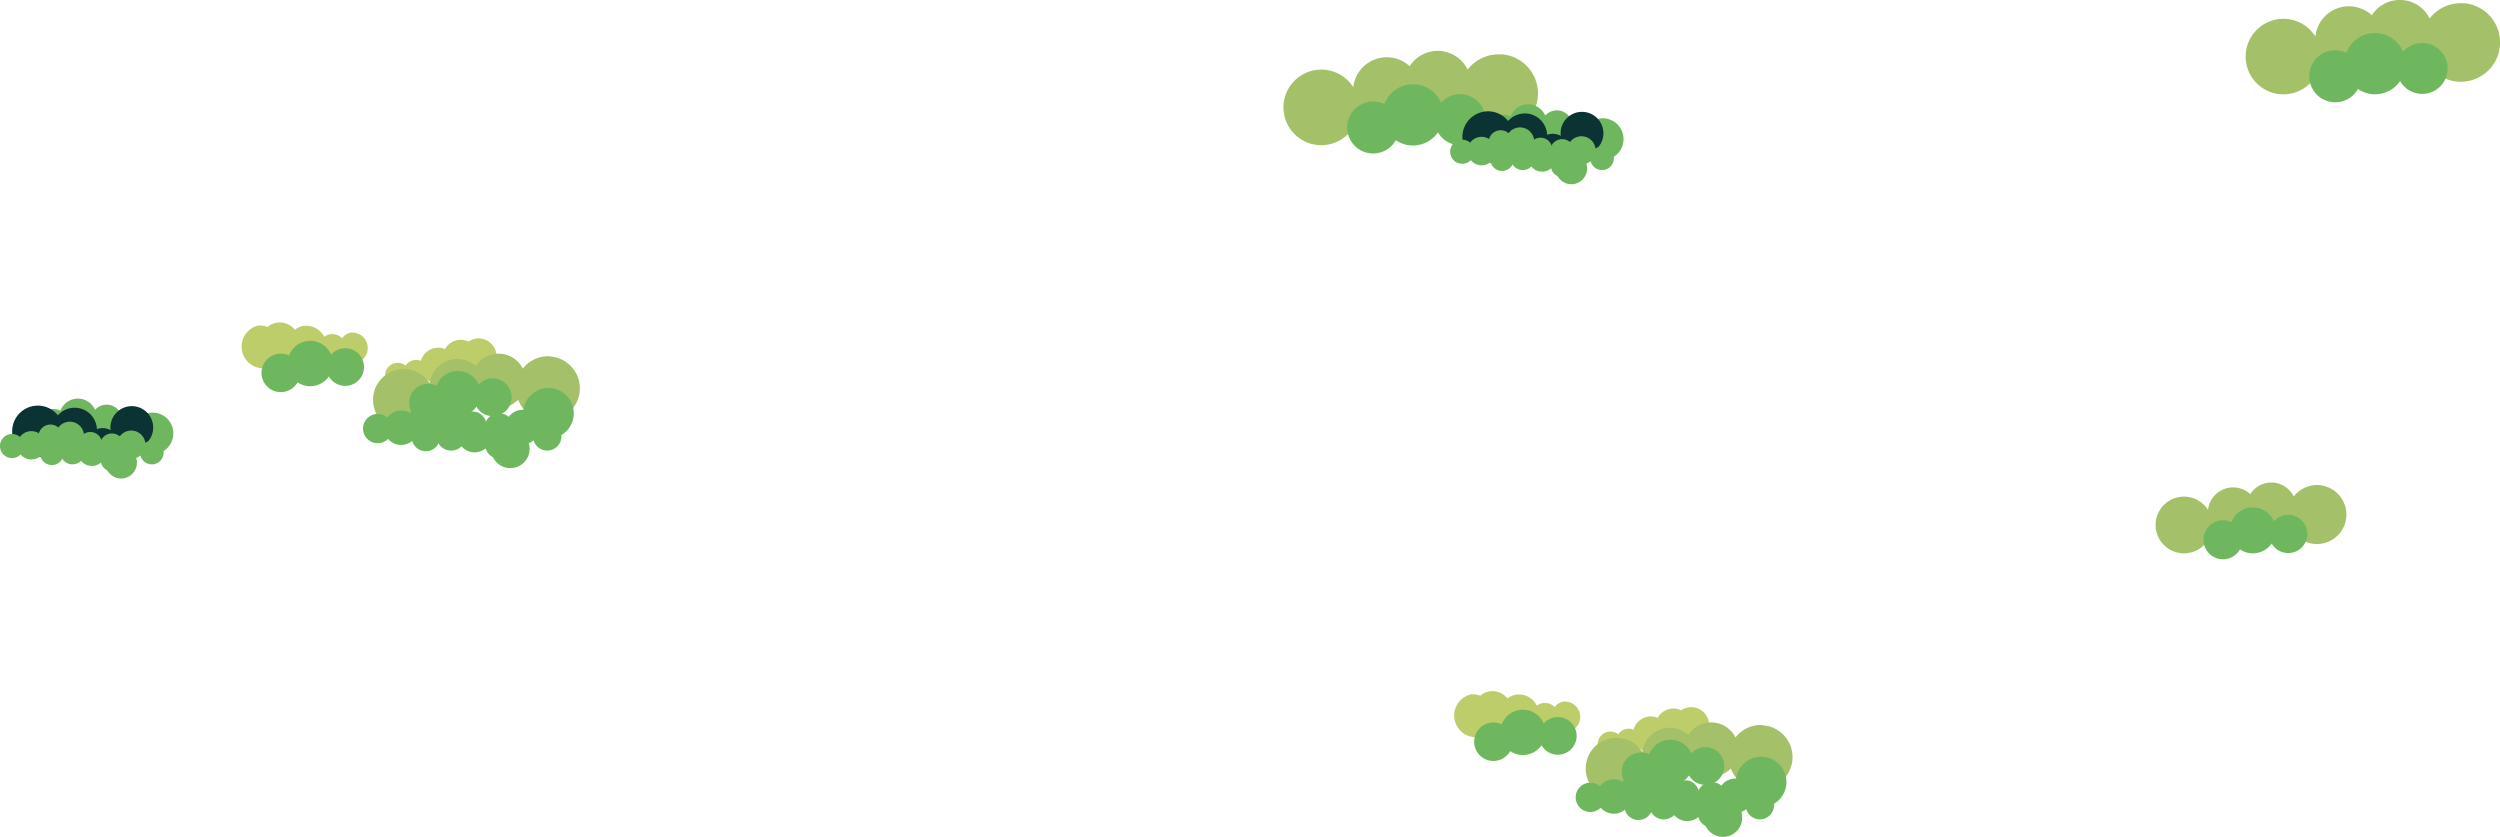 <svg xmlns="http://www.w3.org/2000/svg" viewBox="0 0 705.07 236.03"><defs><style>.cls-1{fill:#bdcd6a;}.cls-2{fill:#a4c069;}.cls-3{fill:#6fb75f;}.cls-4{fill:#0c3334;}</style></defs><title>Asset 20</title><g id="Layer_2" data-name="Layer 2"><g id="레이어_1" data-name="레이어 1"><path class="cls-1" d="M134.6,95.46a5,5,0,0,0-2.47.88,5,5,0,0,0-6.6,2.11,5,5,0,0,0-2.35-.37,5.07,5.07,0,0,0-4.48,3.69,3.42,3.42,0,0,0-1.63-.25,3.6,3.6,0,0,0-2.69,1.57,3.59,3.59,0,1,0-1.93,6.41,3.58,3.58,0,0,0,2.7-1.58,3.51,3.51,0,0,0,2.49.75,3.55,3.55,0,0,0,2.73-1.63,5.06,5.06,0,0,0,7.63-1.46,5.1,5.1,0,0,0,4.82-.5,5.06,5.06,0,1,0,1.78-9.62Z"/><path class="cls-1" d="M72.56,91.86a5.31,5.31,0,0,1,2.91.37A5.16,5.16,0,0,1,78.11,91a5.5,5.5,0,0,1,5.06,2,5.27,5.27,0,0,1,2.43-1.08A5.67,5.67,0,0,1,91.44,95a3.78,3.78,0,0,1,1.69-.73,3.87,3.87,0,0,1,3.34,1.13A3.79,3.79,0,0,1,99,93.82a4.34,4.34,0,0,1,1.36,8.55A3.85,3.85,0,0,1,97,101.25a3.84,3.84,0,0,1-2.49,1.55,3.9,3.9,0,0,1-3.39-1.18,5.37,5.37,0,0,1-3.57,2.29,5.5,5.5,0,0,1-5.06-2,5.24,5.24,0,0,1-5.33.71,5.31,5.31,0,0,1-2.65,1.25,6.12,6.12,0,0,1-1.93-12Z"/><path class="cls-2" d="M155.23,100.5a9,9,0,0,0-7.78,3.47,7.47,7.47,0,0,0-1.06-1.59,7.66,7.66,0,0,0-12.23.89,7.63,7.63,0,0,0-4.69-2,7.73,7.73,0,0,0-8.25,6.87,8.67,8.67,0,1,0,1.31,5.24v0a7.73,7.73,0,0,0,12.94-.28,7.64,7.64,0,0,0,10.14.12c.18-.16.36-.32.52-.49a9,9,0,1,0,9.1-12.17Z"/><path class="cls-3" d="M140.08,106.81a5.34,5.34,0,0,0-5.09,1.68,6.4,6.4,0,0,0-11.86.26,5.48,5.48,0,0,0-1.2-.41,5.43,5.43,0,1,0,3.6,8,6.38,6.38,0,0,0,8.83-1.65,5.32,5.32,0,1,0,5.72-7.85Z"/><path class="cls-3" d="M98.47,98.35A5.31,5.31,0,0,0,93.38,100a6.4,6.4,0,0,0-11.86.26,5.43,5.43,0,1,0,2.4,7.56,6.38,6.38,0,0,0,8.83-1.65,5.31,5.31,0,1,0,5.72-7.84Z"/><circle class="cls-3" cx="154.69" cy="116.55" r="7.14"/><path class="cls-3" d="M135.18,116.52a4.07,4.07,0,0,0-4.08.21,4.86,4.86,0,0,0-8.74-2.2,3.74,3.74,0,0,0-.8-.54,4.12,4.12,0,1,0,1,6.56,4.73,4.73,0,0,0,1.45,1.16,4.87,4.87,0,0,0,5.35-.58,4,4,0,1,0,5.78-4.61Z"/><path class="cls-3" d="M122.05,119.76a4,4,0,0,0-4.07.2,4.86,4.86,0,0,0-8.74-2.2,4.49,4.49,0,0,0-.8-.54,4.13,4.13,0,1,0,1,6.57,5,5,0,0,0,1.46,1.15,4.85,4.85,0,0,0,5.35-.58,4,4,0,1,0,5.77-4.6Z"/><path class="cls-3" d="M142.78,121.85a4,4,0,0,0-4.07.21,4.85,4.85,0,0,0-8.74-2.2,4.19,4.19,0,0,0-.8-.55,4.13,4.13,0,1,0,1,6.57,4.7,4.7,0,0,0,1.45,1.15,4.85,4.85,0,0,0,5.35-.58,4,4,0,1,0,5.77-4.6Z"/><path class="cls-3" d="M156.29,119.57a4,4,0,0,0-4.07.2,4.86,4.86,0,0,0-8.74-2.2,4.49,4.49,0,0,0-.8-.54,4.13,4.13,0,1,0,1,6.57,5,5,0,0,0,1.46,1.15,4.85,4.85,0,0,0,5.35-.58,4,4,0,1,0,5.77-4.6Z"/><circle class="cls-3" cx="143.93" cy="126.6" r="5.43"/><path class="cls-2" d="M694.78.94a11.1,11.1,0,0,0-9.56,4.27,9.58,9.58,0,0,0-1.31-2,9.41,9.41,0,0,0-15,1.09A9.51,9.51,0,0,0,653,10.28a10.65,10.65,0,1,0,1.61,6.44v0a9.51,9.51,0,0,0,15.91-.35A9.38,9.38,0,0,0,683,16.5a7.31,7.31,0,0,0,.64-.6,11.09,11.09,0,1,0,11.19-15Z"/><path class="cls-3" d="M684.62,12.28a7.2,7.2,0,0,0-6.88,2.27,8.63,8.63,0,0,0-16,.35,6.82,6.82,0,0,0-1.63-.56A7.33,7.33,0,1,0,665,25.1a8.49,8.49,0,0,0,3,1.3,8.64,8.64,0,0,0,8.9-3.52,7.18,7.18,0,1,0,7.72-10.6Z"/><path class="cls-2" d="M423.47,15.36a11.05,11.05,0,0,0-9.56,4.26,9.58,9.58,0,0,0-1.31-2,9.41,9.41,0,0,0-13.26-1,9.57,9.57,0,0,0-1.77,2.06,9.51,9.51,0,0,0-15.91,5.93,10.66,10.66,0,1,0,1.61,6.45v0a9.52,9.52,0,0,0,15.91-.34,9.39,9.39,0,0,0,12.46.15c.23-.2.44-.4.64-.61a11.09,11.09,0,1,0,11.19-14.95Z"/><path class="cls-3" d="M413.31,26.7A7.17,7.17,0,0,0,406.43,29a8.63,8.63,0,0,0-16,.34,7.33,7.33,0,1,0,3.23,10.21,8.79,8.79,0,0,0,3,1.29,8.63,8.63,0,0,0,8.89-3.51,7.18,7.18,0,1,0,7.73-10.6Z"/><path class="cls-2" d="M654.08,136.81a8.31,8.31,0,0,0-7.17,3.2,7,7,0,0,0-1-1.47,7,7,0,0,0-9.94-.72,7.15,7.15,0,0,0-1.33,1.54,7.12,7.12,0,0,0-11.92,4.45,8,8,0,1,0,1.2,4.83v0a7.12,7.12,0,0,0,11.92-.26,7,7,0,0,0,9.34.12c.17-.15.33-.3.48-.46a8.31,8.31,0,1,0,8.39-11.21Z"/><path class="cls-3" d="M646.46,145.31a5.38,5.38,0,0,0-5.15,1.7,6.48,6.48,0,0,0-12,.26,6.05,6.05,0,0,0-1.22-.42,5.5,5.5,0,1,0,3.65,8.07,6.37,6.37,0,0,0,2.28,1,6.47,6.47,0,0,0,6.66-2.63,5.38,5.38,0,1,0,5.79-7.95Z"/><path class="cls-3" d="M440,31.22a4.4,4.4,0,0,0-4.2,1.38,5.26,5.26,0,0,0-9.75.21,4.63,4.63,0,0,0-1-.34A4.47,4.47,0,1,0,428,39a5.26,5.26,0,0,0,7.27-1.35A4.37,4.37,0,1,0,440,31.22Z"/><circle class="cls-3" cx="452.02" cy="39.23" r="5.87"/><circle class="cls-4" cx="446.17" cy="37.58" r="6.04"/><path class="cls-4" d="M438.38,37.76a4.83,4.83,0,0,0-2.05.25,6.29,6.29,0,0,0-11-3.89,7.24,7.24,0,1,0-6.39,11.72,7.26,7.26,0,0,0,6.67-3.07,6.24,6.24,0,0,0,3.8,1.8,6.34,6.34,0,0,0,4-.94,4.67,4.67,0,1,0,5-5.87Z"/><path class="cls-3" d="M436,39.21a3.31,3.31,0,0,0-3.35.17,4,4,0,0,0-7.19-1.81,3.84,3.84,0,0,0-.66-.45,3.4,3.4,0,1,0,.85,5.4,3.89,3.89,0,0,0,1.2.95,4,4,0,0,0,4.4-.48A3.32,3.32,0,1,0,436,39.21Z"/><path class="cls-3" d="M425.16,41.87a3.31,3.31,0,0,0-3.35.17,4,4,0,0,0-7.19-1.81,3.84,3.84,0,0,0-.66-.45,3.4,3.4,0,1,0,.85,5.4,3.89,3.89,0,0,0,1.2,1,4,4,0,0,0,4.4-.47,3.33,3.33,0,1,0,4.75-3.79Z"/><path class="cls-3" d="M442.22,43.59a3.34,3.34,0,0,0-3.35.17A4,4,0,0,0,431.68,42a3.84,3.84,0,0,0-.66-.45,3.4,3.4,0,1,0,.85,5.41,4.17,4.17,0,0,0,1.2,1,4,4,0,0,0,4.4-.48,3.32,3.32,0,0,0,6.17.69A3.32,3.32,0,0,0,442.22,43.59Z"/><path class="cls-3" d="M453.33,41.71a3.34,3.34,0,0,0-3.35.17,4,4,0,0,0-7.19-1.81,3.3,3.3,0,0,0-.66-.44A3.39,3.39,0,1,0,443,45a4.17,4.17,0,0,0,1.2.95,4,4,0,0,0,4.4-.48,3.33,3.33,0,1,0,4.75-3.79Z"/><circle class="cls-3" cx="443.16" cy="47.5" r="4.46"/><path class="cls-3" d="M31,114.22a4.4,4.4,0,0,0-4.2,1.38,5.26,5.26,0,0,0-9.75.21,4.63,4.63,0,0,0-1-.34A4.47,4.47,0,1,0,19,122a5.26,5.26,0,0,0,7.27-1.35A4.37,4.37,0,1,0,31,114.22Z"/><circle class="cls-3" cx="43.02" cy="122.23" r="5.87"/><circle class="cls-4" cx="37.17" cy="120.58" r="6.04"/><path class="cls-4" d="M29.38,120.76a4.83,4.83,0,0,0-2.05.25,6.29,6.29,0,0,0-11-3.89,7.24,7.24,0,1,0-6.39,11.72,7.26,7.26,0,0,0,6.67-3.07,6.24,6.24,0,0,0,3.8,1.8,6.34,6.34,0,0,0,4-.94,4.67,4.67,0,1,0,5-5.87Z"/><path class="cls-3" d="M27,122.21a3.31,3.31,0,0,0-3.35.17,4,4,0,0,0-7.19-1.81,3.84,3.84,0,0,0-.66-.45,3.4,3.4,0,1,0,.85,5.4,3.89,3.89,0,0,0,1.2,1,4,4,0,0,0,4.4-.48A3.32,3.32,0,1,0,27,122.21Z"/><path class="cls-3" d="M16.16,124.87a3.31,3.31,0,0,0-3.35.17,4,4,0,0,0-7.19-1.81,3.84,3.84,0,0,0-.66-.45,3.4,3.4,0,1,0,.85,5.4,3.89,3.89,0,0,0,1.2.95,4,4,0,0,0,4.4-.47,3.33,3.33,0,1,0,4.75-3.79Z"/><path class="cls-3" d="M33.22,126.59a3.34,3.34,0,0,0-3.35.17A4,4,0,0,0,22.68,125a3.84,3.84,0,0,0-.66-.45,3.4,3.4,0,1,0,.85,5.41,4.17,4.17,0,0,0,1.2,1,4,4,0,0,0,4.4-.48,3.32,3.32,0,0,0,6.17.69A3.32,3.32,0,0,0,33.22,126.59Z"/><path class="cls-3" d="M44.33,124.71a3.34,3.34,0,0,0-3.35.17,4,4,0,0,0-7.19-1.81,3.3,3.3,0,0,0-.66-.44A3.39,3.39,0,1,0,34,128a4.17,4.17,0,0,0,1.2.95,4,4,0,0,0,4.4-.48,3.33,3.33,0,1,0,4.75-3.79Z"/><circle class="cls-3" cx="34.16" cy="130.5" r="4.46"/><path class="cls-1" d="M476.6,199.46a5,5,0,0,0-2.47.88,5,5,0,0,0-6.6,2.11,5,5,0,0,0-2.35-.37,5.07,5.07,0,0,0-4.48,3.69,3.42,3.42,0,0,0-1.63-.25,3.6,3.6,0,0,0-2.69,1.57,3.59,3.59,0,1,0-1.93,6.41,3.58,3.58,0,0,0,2.7-1.58,3.51,3.51,0,0,0,2.49.75,3.55,3.55,0,0,0,2.73-1.63,5.06,5.06,0,0,0,7.63-1.46,5.1,5.1,0,0,0,4.82-.5,5.06,5.06,0,1,0,1.78-9.62Z"/><path class="cls-1" d="M414.56,195.86a5.31,5.31,0,0,1,2.91.37,5.16,5.16,0,0,1,2.64-1.25,5.5,5.5,0,0,1,5.06,2,5.27,5.27,0,0,1,2.43-1.08,5.67,5.67,0,0,1,5.84,3.12,3.78,3.78,0,0,1,1.69-.73,3.87,3.87,0,0,1,3.34,1.13,3.79,3.79,0,0,1,2.48-1.56,4.34,4.34,0,0,1,1.36,8.55,3.85,3.85,0,0,1-3.33-1.12,3.84,3.84,0,0,1-2.49,1.55,3.9,3.9,0,0,1-3.39-1.18,5.37,5.37,0,0,1-3.57,2.29,5.5,5.5,0,0,1-5.06-2,5.24,5.24,0,0,1-5.33.71,5.31,5.31,0,0,1-2.65,1.25,6.12,6.12,0,0,1-1.93-12Z"/><path class="cls-2" d="M497.23,204.5a9,9,0,0,0-7.78,3.47,7.47,7.47,0,0,0-1.06-1.59,7.66,7.66,0,0,0-12.23.89,7.63,7.63,0,0,0-4.69-2,7.73,7.73,0,0,0-8.25,6.87,8.67,8.67,0,1,0,1.31,5.24v0a7.73,7.73,0,0,0,12.94-.28,7.64,7.64,0,0,0,10.14.12c.18-.16.36-.32.52-.49a9,9,0,1,0,9.1-12.17Z"/><path class="cls-3" d="M482.08,210.81a5.34,5.34,0,0,0-5.09,1.68,6.4,6.4,0,0,0-11.86.26,5.48,5.48,0,0,0-1.2-.41,5.43,5.43,0,1,0,3.6,8,6.38,6.38,0,0,0,8.83-1.65,5.32,5.32,0,1,0,5.72-7.85Z"/><path class="cls-3" d="M440.47,202.35a5.31,5.31,0,0,0-5.09,1.67,6.4,6.4,0,0,0-11.86.26,5.43,5.43,0,1,0,2.4,7.56,6.38,6.38,0,0,0,8.83-1.65,5.31,5.31,0,1,0,5.72-7.84Z"/><circle class="cls-3" cx="496.69" cy="220.55" r="7.14"/><path class="cls-3" d="M477.18,220.52a4.07,4.07,0,0,0-4.08.21,4.86,4.86,0,0,0-8.74-2.2,3.74,3.74,0,0,0-.8-.54,4.12,4.12,0,1,0,1,6.56,4.73,4.73,0,0,0,1.45,1.16,4.87,4.87,0,0,0,5.35-.58,4,4,0,1,0,5.78-4.61Z"/><path class="cls-3" d="M464.05,223.76a4,4,0,0,0-4.07.2,4.86,4.86,0,0,0-8.74-2.2,4.49,4.49,0,0,0-.8-.54,4.13,4.13,0,1,0,1,6.57,5,5,0,0,0,1.46,1.15,4.85,4.85,0,0,0,5.35-.58,4,4,0,1,0,5.77-4.6Z"/><path class="cls-3" d="M484.78,225.85a4,4,0,0,0-4.07.21,4.85,4.85,0,0,0-8.74-2.2,4.19,4.19,0,0,0-.8-.55,4.13,4.13,0,1,0,1,6.57,4.7,4.7,0,0,0,1.45,1.15,4.85,4.85,0,0,0,5.35-.58,4,4,0,1,0,5.77-4.6Z"/><path class="cls-3" d="M498.29,223.57a4,4,0,0,0-4.07.2,4.86,4.86,0,0,0-8.74-2.2,4.49,4.49,0,0,0-.8-.54,4.13,4.13,0,1,0,1,6.57,5,5,0,0,0,1.46,1.15,4.85,4.85,0,0,0,5.35-.58,4,4,0,1,0,5.77-4.6Z"/><circle class="cls-3" cx="485.93" cy="230.6" r="5.43"/></g></g></svg>